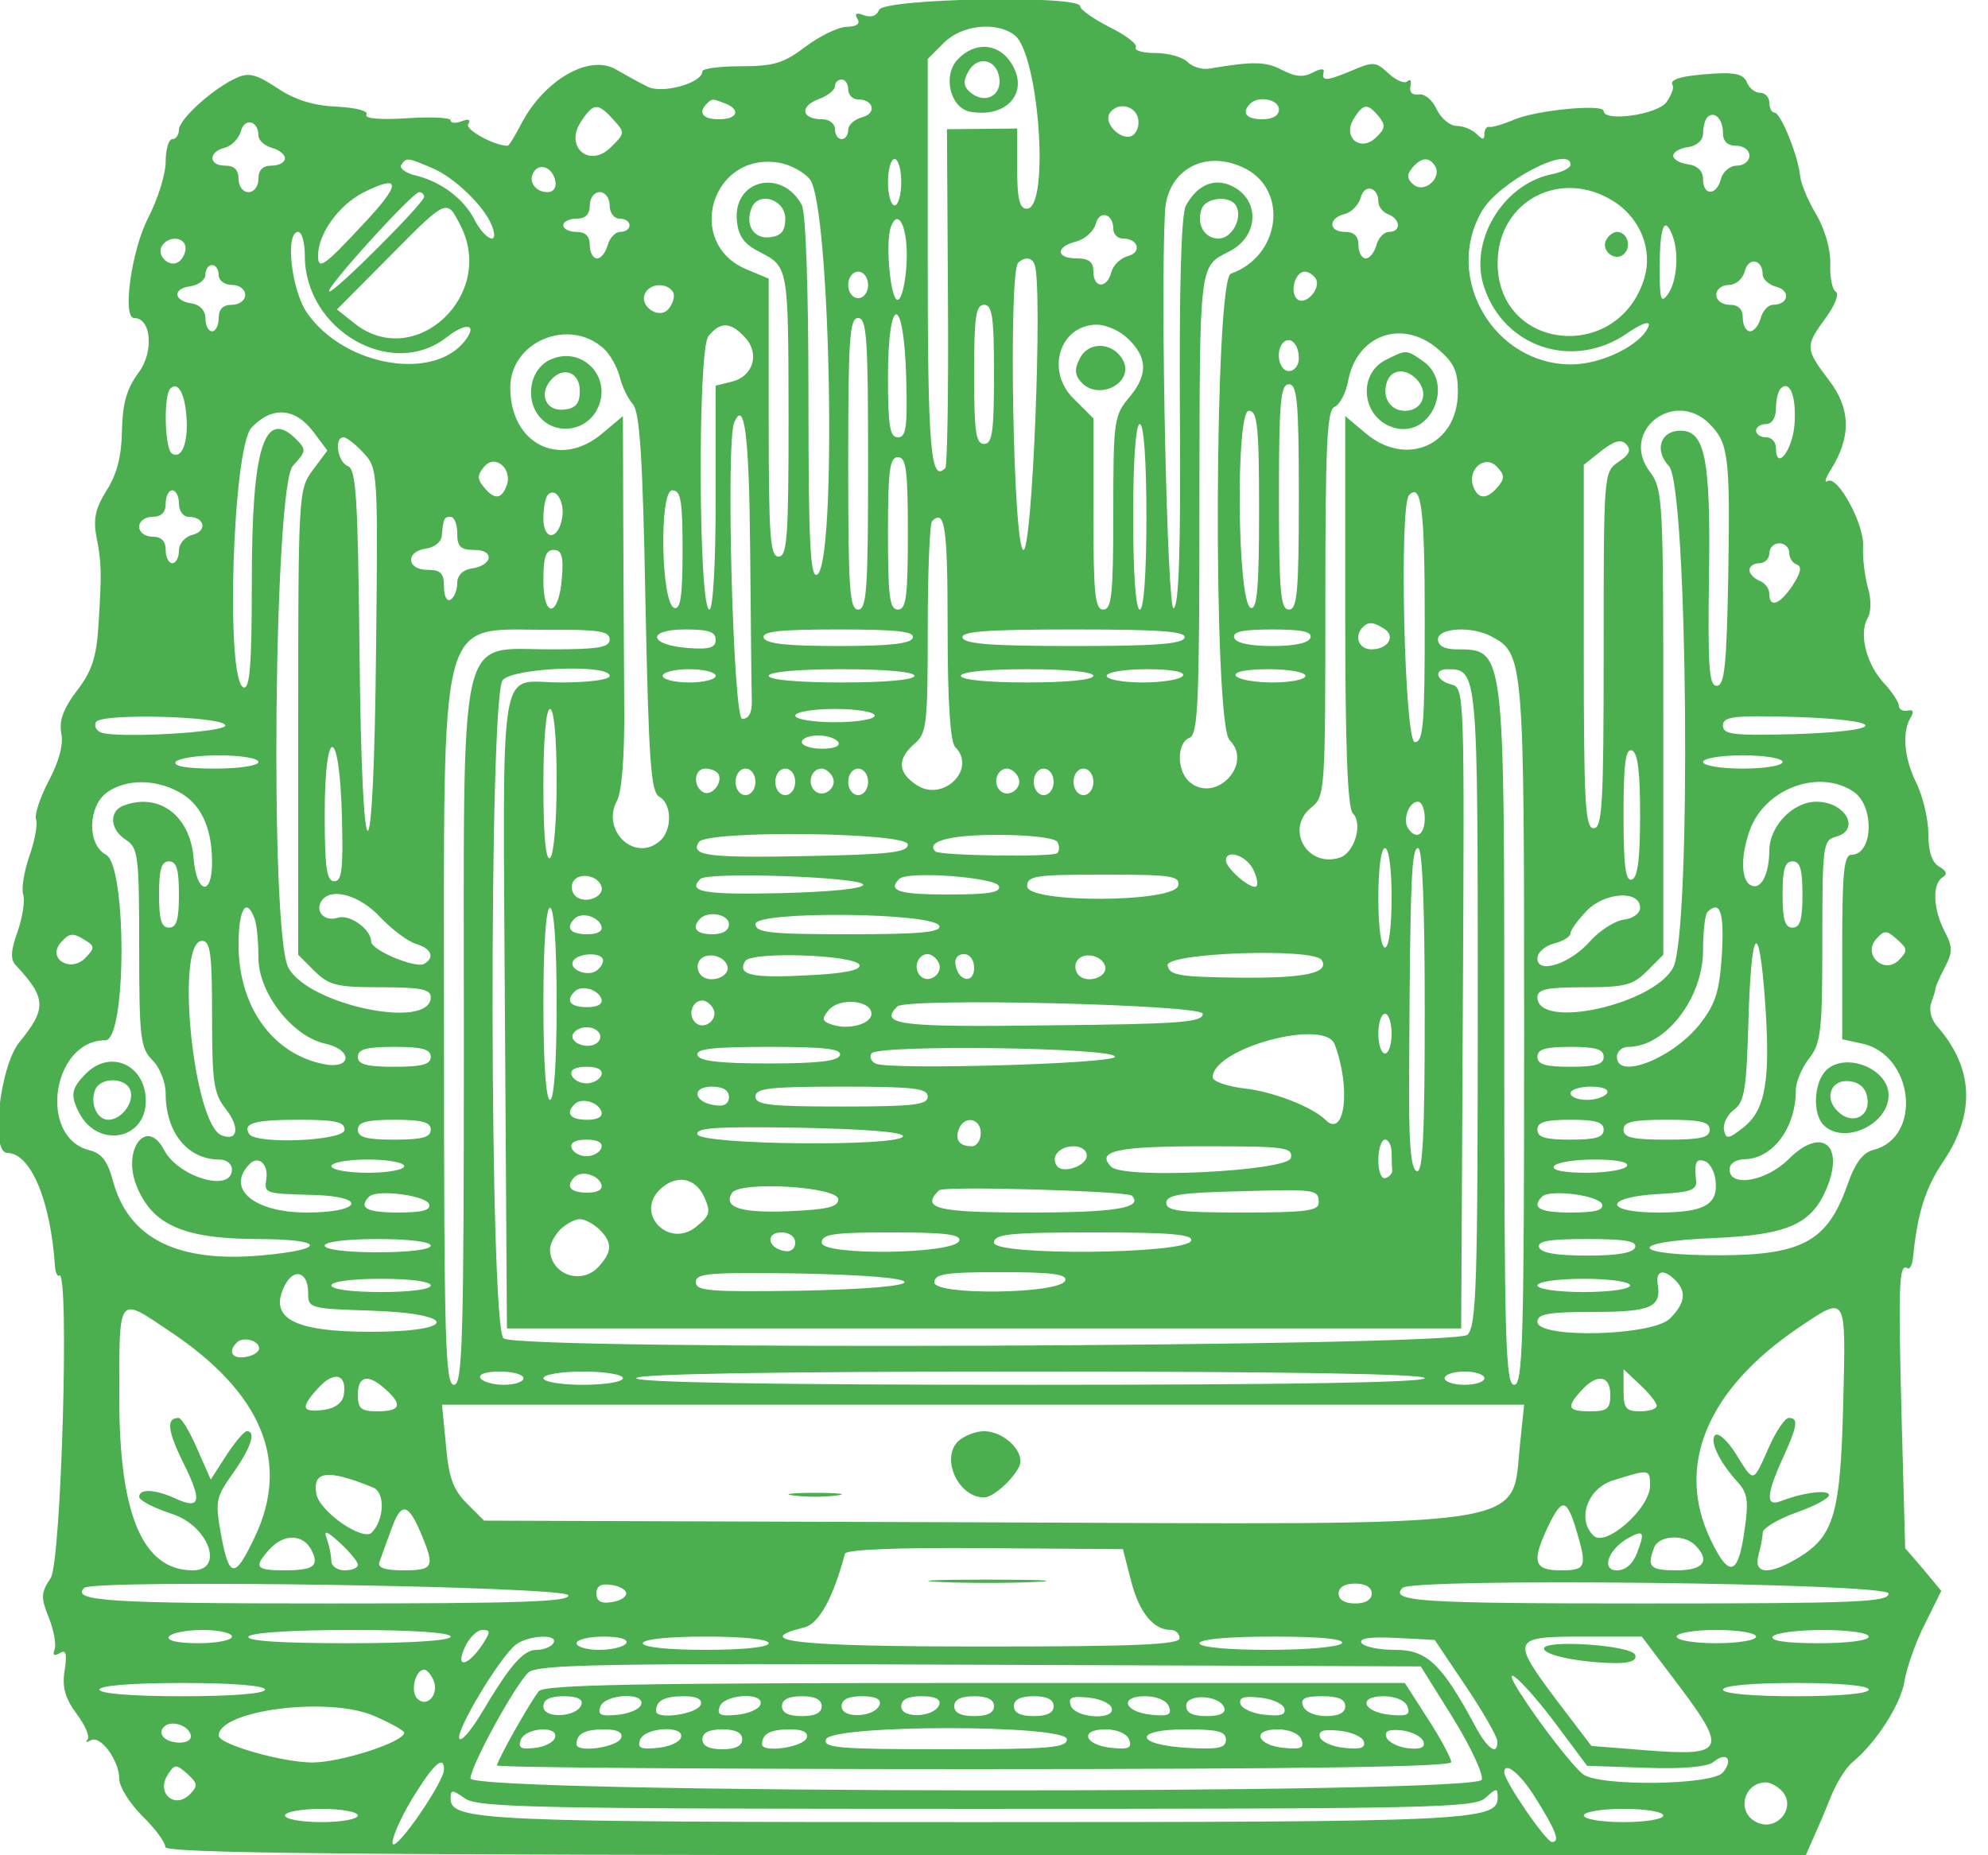  <svg  version="1.0" xmlns="http://www.w3.org/2000/svg"  width="300pt" height="280pt" viewBox="0 0 300 280"  preserveAspectRatio="xMidYMid meet">  <g transform="translate(0,280) scale(0.05,-0.05)" fill="#4caf4f" stroke="none"> <path d="M2653 5570 c-7 -18 -24 -24 -46 -16 -23 9 -29 5 -19 -11 9 -15 -2 -23 -32 -24 -25 0 -81 -27 -125 -60 -66 -50 -96 -59 -195 -59 -64 0 -116 -7 -116 -15 0 -36 -123 -70 -167 -46 -24 12 -67 36 -97 53 -81 44 -216 -36 -284 -168 -18 -35 -36 -64 -40 -64 -40 0 -129 49 -119 65 9 14 1 17 -20 9 -18 -7 -33 -6 -33 3 0 8 -60 11 -133 6 -80 -5 -128 -1 -121 11 7 11 -31 21 -89 24 -70 3 -126 20 -180 56 -63 42 -87 48 -123 31 -70 -31 -174 -125 -174 -157 0 -15 -9 -28 -20 -28 -11 0 -20 -31 -20 -68 0 -38 -24 -114 -53 -170 -50 -97 -79 -302 -42 -302 52 0 60 -103 13 -165 -36 -49 -48 -92 -50 -175 -1 -76 -15 -131 -46 -180 -34 -54 -41 -86 -31 -140 16 -81 16 -107 6 -270 -6 -94 -20 -137 -65 -195 -41 -54 -54 -90 -47 -128 7 -34 -7 -86 -38 -144 -26 -50 -44 -103 -38 -117 5 -14 -4 -63 -20 -109 -16 -46 -25 -99 -19 -117 6 -18 -2 -69 -17 -112 -21 -58 -22 -85 -5 -102 92 -98 93 -131 11 -231 -60 -73 -89 -335 -37 -335 70 0 131 -143 144 -344 2 -18 7 -30 13 -26 31 19 6 -864 -26 -913 -30 -45 -30 -59 -6 -119 15 -37 23 -81 18 -96 -7 -18 -2 -22 15 -12 19 12 23 -1 15 -52 -8 -51 1 -83 36 -131 26 -34 41 -69 33 -78 -8 -8 -3 -9 10 -2 29 17 86 -61 86 -117 0 -23 31 -73 69 -111 39 -38 70 -80 70 -94 1 -19 526 -24 2476 -25 l2475 0 24 55 c14 30 38 87 54 127 16 39 44 83 62 98 73 60 147 176 158 246 7 41 34 119 62 173 l49 99 -54 65 -55 64 -11 402 c-10 394 -8 459 18 443 7 -5 15 11 17 35 13 130 37 208 91 287 98 146 92 283 -20 410 -17 20 -24 49 -16 70 7 20 13 38 12 41 -1 3 11 31 27 62 26 49 26 64 1 112 -35 67 -38 143 -6 163 15 9 12 19 -10 32 -22 12 -33 45 -33 98 0 44 -16 113 -36 154 -38 77 -44 155 -17 199 10 17 7 24 -10 20 -14 -3 -26 4 -26 15 -1 12 -21 42 -45 68 -53 57 -76 148 -50 195 12 20 12 58 1 95 -9 34 -16 89 -14 122 4 68 -77 216 -107 198 -11 -7 -7 8 10 35 61 98 60 182 -5 268 -73 96 -74 104 -11 189 28 39 42 73 30 80 -10 6 -18 44 -16 84 1 43 -16 103 -42 148 -25 41 -47 94 -49 117 -6 61 -59 191 -77 191 -9 0 -16 14 -16 30 0 17 -13 30 -28 30 -15 0 -33 14 -40 32 -9 23 -35 30 -97 26 -99 -6 -138 -17 -127 -35 5 -8 -4 -31 -19 -52 -28 -37 -189 -60 -189 -26 0 22 -202 3 -270 -26 -33 -14 -67 -24 -75 -22 -8 2 -15 -8 -15 -21 0 -19 -5 -19 -24 0 -13 13 -40 24 -60 24 -20 0 -47 23 -60 50 -12 28 -37 48 -54 45 -20 -3 -29 7 -25 25 3 16 0 23 -9 15 -8 -9 -34 2 -57 23 -38 36 -46 37 -111 9 -76 -32 -93 -33 -85 -4 3 11 -11 10 -33 -2 -28 -15 -53 -13 -93 8 -49 26 -88 26 -219 4 -21 -4 -51 5 -66 20 -15 15 -58 27 -97 27 -38 0 -65 8 -59 17 6 9 -30 37 -79 61 -49 25 -89 53 -89 63 0 35 -594 24 -607 -11z m409 -76 c74 -57 107 -524 37 -524 -22 0 -29 29 -29 121 l0 121 -106 -1 -106 -1 3 -506 c2 -279 -2 -512 -8 -517 -44 -45 -53 55 -53 625 l0 610 49 49 c54 54 158 65 213 23z m-502 -164 c0 -16 13 -30 29 -30 48 0 58 -42 13 -54 -23 -6 -42 -23 -42 -38 0 -16 -9 -28 -20 -28 -11 0 -20 14 -20 30 0 17 -17 30 -39 30 -61 0 -69 38 -12 60 28 10 51 28 51 40 0 11 9 20 20 20 11 0 20 -13 20 -30z m-372 -42 c49 -19 38 -48 -18 -48 -49 0 -64 19 -37 47 17 16 16 16 55 1z m1672 -18 c0 -19 -19 -30 -50 -30 -49 0 -64 19 -37 47 25 25 87 13 87 -17z m-2009 -31 c36 -39 35 -42 -7 -83 -64 -65 -141 0 -91 76 38 58 51 59 98 7z m1582 10 c7 -18 2 -42 -10 -54 -29 -29 -95 29 -74 63 20 32 70 27 84 -9z m728 0 c21 -26 20 -37 -7 -63 -47 -47 -104 -1 -68 56 29 46 41 47 75 7z m1039 -50 c0 -26 14 -39 40 -39 22 0 40 -13 40 -30 0 -16 -17 -30 -38 -30 -21 0 -42 -18 -48 -40 -13 -51 -54 -52 -54 -1 0 24 -16 41 -45 45 -25 3 -45 15 -45 26 0 11 20 23 45 26 27 4 45 21 45 42 0 19 6 41 13 48 21 21 47 -5 47 -47z m-4420 -8 c0 -14 18 -31 40 -37 22 -6 40 -20 40 -32 0 -12 -18 -22 -40 -22 -27 0 -40 -13 -40 -40 0 -22 -13 -40 -30 -40 -17 0 -30 18 -30 40 0 27 -13 40 -40 40 -51 0 -52 41 -2 54 21 5 43 28 49 50 11 42 53 32 53 -13z m526 -99 c68 -29 160 -119 180 -177 21 -57 -22 -40 -54 22 -33 64 -101 115 -180 134 -28 7 -47 21 -41 31 15 23 19 23 95 -10z m1138 -33 c63 -76 83 -1174 21 -1194 -20 -7 -25 109 -25 535 0 331 -8 557 -20 581 -60 112 -208 77 -196 -47 4 -46 22 -71 66 -93 90 -47 89 -41 90 -496 0 -365 -4 -425 -30 -425 -26 0 -30 60 -30 420 l0 419 -67 28 c-188 79 -105 355 97 322 33 -5 75 -27 94 -50z m276 -9 c0 -38 -9 -70 -20 -70 -11 0 -20 32 -20 70 0 39 9 70 20 70 11 0 20 -31 20 -70z m1039 41 c131 -68 104 -265 -44 -317 -50 -18 -54 -1358 -4 -1408 72 -72 -41 -192 -120 -127 -40 33 -40 119 -1 134 26 10 30 107 30 704 1 736 -2 717 90 764 83 42 94 142 23 189 -58 38 -117 18 -154 -51 -14 -27 -20 -239 -18 -624 3 -414 -3 -586 -19 -591 -19 -6 -40 931 -26 1196 6 129 124 192 243 131z m572 8 c22 -36 -32 -83 -64 -57 -21 18 -22 30 -5 51 27 32 51 35 69 6z m409 4 c0 -10 -26 -23 -57 -29 -147 -30 -250 -202 -204 -340 60 -183 268 -251 429 -142 44 31 73 41 68 25 -19 -56 -140 -117 -234 -117 -233 0 -386 261 -270 462 51 89 268 202 268 141z m-3064 -50 c4 -19 -6 -33 -23 -33 -38 0 -60 33 -42 61 18 29 58 13 65 -28z m-580 -130 c-120 -129 -136 -139 -136 -94 0 65 62 151 135 189 117 59 117 28 1 -95z m3064 68 c0 -15 14 -32 30 -38 38 -15 39 -53 2 -53 -15 0 -32 -18 -38 -40 -6 -22 -20 -40 -32 -40 -12 0 -22 18 -22 40 0 27 -13 40 -40 40 -51 0 -52 41 -2 54 21 5 43 28 49 50 11 42 53 32 53 -13z m714 -1 c78 -52 114 -145 89 -229 -78 -258 -443 -221 -443 45 0 189 193 289 354 184z m-3594 16 c0 -19 -267 -286 -286 -286 -21 0 250 299 271 300 8 0 15 -6 15 -14z m560 -26 c0 -22 13 -40 30 -40 17 0 30 -9 30 -20 0 -11 -12 -20 -28 -20 -15 0 -32 -18 -38 -40 -6 -22 -20 -40 -32 -40 -12 0 -22 18 -22 40 0 27 -13 40 -40 40 -22 0 -40 9 -40 20 0 11 18 20 40 20 27 0 40 13 40 40 0 22 13 40 30 40 17 0 30 -18 30 -40z m530 -40 c0 -37 -12 -52 -45 -56 -49 -7 -77 36 -57 87 20 53 102 28 102 -31z m1360 40 c22 -36 -11 -100 -52 -100 -44 0 -68 44 -51 90 13 34 84 41 103 10z m-2341 -59 c110 -211 -136 -441 -318 -298 l-54 43 156 157 c177 179 175 178 216 98z m1971 -12 c0 -16 13 -29 29 -29 47 0 58 -42 15 -53 -22 -6 -45 -28 -50 -49 -13 -50 -54 -49 -54 2 0 29 -13 40 -50 40 -64 0 -65 35 -2 51 27 7 53 31 59 53 11 43 53 32 53 -15z m-624 -106 c-3 -57 -15 -106 -26 -108 -22 -6 -39 173 -21 221 24 61 53 -10 47 -113z m2312 85 c20 -52 13 -138 -14 -176 -22 -30 -25 -17 -25 87 1 119 15 152 39 89z m-4128 -60 c0 -225 263 -376 428 -246 52 41 89 42 64 2 -86 -139 -372 -95 -487 74 -46 70 -65 242 -25 242 11 0 20 -32 20 -72z m-360 23 c0 -16 -10 -35 -22 -42 -28 -18 -67 21 -49 49 20 32 71 27 71 -7z m2563 -51 c24 -71 -7 -860 -34 -860 -31 0 -46 836 -16 867 20 19 43 16 50 -7z m2197 -29 c0 -14 19 -31 42 -37 44 -12 35 -54 -11 -54 -14 0 -31 -18 -37 -40 -6 -22 -20 -40 -32 -40 -12 0 -22 18 -22 40 0 27 -13 40 -40 40 -22 0 -40 13 -40 30 0 17 17 30 38 30 21 0 42 18 48 42 12 44 54 35 54 -11z m-4660 -1 c0 -17 18 -30 40 -30 22 0 40 -13 40 -30 0 -17 -18 -30 -40 -30 -27 0 -40 -13 -40 -40 0 -22 -9 -40 -20 -40 -11 0 -20 17 -20 39 0 23 -16 41 -41 45 -56 8 -59 45 -4 52 25 4 45 20 45 35 0 16 9 29 20 29 11 0 20 -13 20 -30z m1960 -30 c0 -22 -13 -40 -30 -40 -17 0 -30 18 -30 40 0 22 13 40 30 40 17 0 30 -18 30 -40z m1351 19 c18 -30 -33 -85 -57 -61 -22 22 -5 82 24 82 11 0 25 -9 33 -21z m-1940 -40 c7 -11 1 -34 -13 -51 -29 -36 -94 11 -69 50 17 28 65 28 82 1z m969 -249 c0 -173 -5 -210 -30 -210 -25 0 -30 37 -30 210 0 173 5 210 30 210 25 0 30 -37 30 -210z m-380 -270 c0 -378 -4 -440 -30 -440 -26 0 -30 62 -30 440 0 378 4 440 30 440 26 0 30 -62 30 -440z m115 260 c4 -149 0 -180 -25 -180 -24 0 -30 33 -30 180 0 255 48 255 55 0z m-486 121 c45 -49 24 -117 -40 -133 l-49 -12 0 -338 c0 -198 -8 -338 -19 -338 -33 0 -36 784 -3 825 36 45 67 44 111 -4z m1147 4 c67 -58 71 -113 15 -181 -49 -58 -51 -69 -51 -352 0 -246 -5 -292 -30 -292 -25 0 -30 45 -30 288 l0 289 -61 61 c-84 84 -40 222 72 222 24 0 63 -16 85 -35z m-1574 -37 c19 -17 40 -55 48 -84 7 -30 25 -67 40 -84 21 -23 30 -164 38 -599 10 -479 16 -572 42 -586 39 -22 39 -103 0 -135 -76 -63 -176 34 -128 123 15 28 23 134 22 281 -1 130 -2 381 -3 558 l-1 322 -62 -52 c-127 -108 -278 -33 -278 138 0 139 177 213 282 118z m2516 0 c50 -42 62 -67 62 -131 0 -160 -155 -229 -278 -125 l-62 52 0 -588 c0 -409 7 -595 23 -611 31 -31 5 -120 -40 -134 -98 -31 -165 87 -86 151 42 34 43 45 43 617 0 481 5 584 28 593 15 6 34 41 41 79 26 138 162 187 269 97z m-418 -29 c0 -22 -13 -39 -30 -39 -30 0 -42 61 -17 86 21 21 47 -5 47 -47z m-3357 -180 c5 -77 -15 -126 -44 -108 -22 13 -26 175 -5 196 23 23 44 -14 49 -88z m3357 -239 c0 -289 -5 -340 -30 -340 -25 0 -30 51 -30 340 0 289 5 340 30 340 25 0 30 -51 30 -340z m1496 219 c-6 -79 -56 -143 -56 -71 0 18 -13 32 -30 32 -16 0 -30 9 -30 20 0 11 14 20 30 20 18 0 30 19 30 47 0 25 6 52 14 60 28 28 48 -24 42 -108z m-4469 -24 l41 -55 -44 -59 c-43 -58 -44 -70 -44 -761 l0 -702 49 -49 c44 -43 67 -49 200 -49 121 0 151 -6 151 -30 0 -101 -372 -23 -430 90 -56 108 -43 1453 14 1514 40 43 41 49 11 79 -97 98 -135 -22 -135 -426 0 -255 -6 -328 -25 -322 -55 19 -33 723 24 784 62 66 132 61 188 -14z m2853 -237 c0 -232 -6 -299 -25 -293 -41 14 -46 595 -6 595 26 0 31 -45 31 -302z m1359 263 c58 -58 63 -97 57 -461 -5 -270 -11 -330 -35 -330 -23 0 -27 56 -23 336 5 348 -12 434 -86 434 -61 0 -80 -59 -35 -107 57 -60 68 -1406 13 -1513 -58 -112 -410 -190 -410 -90 0 24 29 30 141 30 123 0 147 6 190 49 l49 49 0 702 c0 681 -1 703 -42 758 -89 121 75 249 181 143z m-2895 -381 c2 -220 4 -425 5 -455 1 -36 -9 -55 -29 -55 -27 0 -50 835 -24 895 31 72 45 -39 48 -385z m1196 100 c0 -173 -8 -280 -20 -280 -12 0 -20 107 -20 280 0 173 8 280 20 280 12 0 20 -107 20 -280z m-2363 193 c43 -46 44 -54 38 -590 -7 -733 -43 -735 -50 -2 -5 456 -10 542 -35 552 -31 12 -43 87 -13 87 9 0 36 -21 60 -47z m3788 -27 c-45 -31 -45 -33 -45 -568 0 -465 -4 -538 -30 -538 -26 0 -30 74 -30 549 l0 548 53 42 c40 31 60 36 75 20 16 -17 10 -31 -23 -53z m-3356 -72 c-16 -42 -37 -43 -69 -4 -20 24 -20 36 1 61 33 40 87 -6 68 -57z m1211 -144 c0 -191 -5 -230 -30 -230 -25 0 -30 39 -30 230 0 191 5 230 30 230 25 0 30 -39 30 -230z m1781 141 c-33 -39 -59 -39 -74 -1 -20 52 33 99 70 62 24 -25 25 -36 4 -61z m-3981 -51 c0 -22 13 -40 29 -40 48 0 58 -42 13 -54 -24 -6 -42 -27 -42 -48 0 -21 -9 -38 -20 -38 -11 0 -20 18 -20 40 0 27 -13 40 -40 40 -22 0 -40 13 -40 30 0 17 18 30 40 30 27 0 40 13 40 40 0 22 9 40 20 40 11 0 20 -18 20 -40z m1157 -41 c-11 -70 -57 -73 -57 -4 0 32 6 64 14 72 23 23 50 -20 43 -68z m363 -101 c0 -136 -6 -179 -25 -173 -40 13 -46 355 -6 355 26 0 31 -31 31 -182z m2240 -209 c0 -315 -4 -369 -30 -369 -31 0 -48 716 -17 746 37 37 47 -42 47 -377z m-2920 261 c0 -40 10 -50 52 -50 62 0 55 -47 -9 -56 -26 -4 -43 -21 -43 -44 0 -21 -9 -43 -20 -50 -11 -7 -20 10 -20 39 0 41 -10 51 -50 51 -63 0 -67 55 -5 64 25 3 46 20 48 36 5 55 7 60 27 60 11 0 20 -22 20 -50z m1480 -286 c0 -223 8 -344 23 -359 66 -66 -36 -167 -116 -115 -58 38 -60 79 -7 125 37 31 40 59 40 346 0 172 6 318 13 326 39 38 47 -16 47 -323z m2540 228 c0 -16 10 -32 23 -36 16 -6 12 -25 -12 -62 -39 -59 -71 -71 -71 -26 0 15 -13 33 -30 39 -16 7 -30 21 -30 32 0 12 14 21 30 21 17 0 30 14 30 30 0 17 14 30 30 30 17 0 30 -13 30 -28z m-3704 -75 c-9 -120 -56 -127 -56 -9 0 70 7 92 31 92 24 0 30 -19 25 -83z m2482 -155 c35 -23 11 -62 -39 -62 -38 0 -53 39 -26 67 18 17 31 16 65 -5z m-2338 -32 c0 -24 -33 -30 -175 -30 -287 -1 -265 94 -265 -1169 0 -921 -4 -1051 -30 -1051 -26 0 -30 131 -30 1061 0 1301 -22 1217 315 1218 151 1 185 -4 185 -29z m320 -1 c0 -24 -19 -30 -83 -25 -120 9 -127 56 -9 56 70 0 92 -7 92 -31z m595 6 c-6 -18 -69 -25 -225 -25 -156 0 -219 7 -225 25 -6 19 47 25 225 25 178 0 231 -6 225 -25z m820 0 c-6 -19 -91 -25 -335 -25 -244 0 -329 6 -335 25 -6 19 69 25 335 25 266 0 341 -6 335 -25z m380 0 c-5 -16 -47 -25 -115 -25 -68 0 -110 9 -115 25 -6 18 25 25 115 25 90 0 121 -7 115 -25z m546 4 c98 -52 99 -64 99 -1198 0 -930 -4 -1061 -30 -1061 -26 0 -30 130 -30 1051 0 1182 2 1168 -145 1169 -35 0 -55 11 -55 30 0 35 101 41 161 9z m-2661 -119 c0 -12 -63 -20 -150 -20 -189 0 -172 103 -166 -1020 l6 -930 1440 0 1440 0 5 967 c5 954 5 967 -35 977 -46 12 -54 46 -11 46 91 0 91 -5 91 -1020 0 -843 -4 -961 -31 -989 -37 -36 -2851 -48 -2909 -11 -43 27 -45 1935 -3 1987 32 38 323 49 323 13z m320 0 c0 -11 -36 -20 -80 -20 -44 0 -80 9 -80 20 0 11 36 20 80 20 44 0 80 -9 80 -20z m600 0 c0 -12 -87 -20 -220 -20 -133 0 -220 8 -220 20 0 12 87 20 220 20 133 0 220 -8 220 -20z m540 0 c0 -12 -80 -20 -200 -20 -120 0 -200 8 -200 20 0 12 80 20 200 20 120 0 200 -8 200 -20z m270 0 c-7 -11 -61 -20 -121 -20 -60 0 -109 9 -109 20 0 11 54 20 121 20 76 0 117 -8 109 -20z m370 0 c0 -11 -44 -20 -99 -20 -54 0 -104 9 -111 20 -8 12 30 20 99 20 61 0 111 -9 111 -20z m-2260 -319 c0 -124 -9 -224 -20 -231 -13 -8 -20 70 -20 219 0 141 8 231 20 231 12 0 20 -86 20 -219z m960 199 c0 -11 -53 -20 -120 -20 -67 0 -120 9 -120 20 0 11 53 20 120 20 67 0 120 -9 120 -20z m-1960 -30 c0 -21 -327 -39 -375 -21 -15 6 -22 20 -15 32 17 27 390 17 390 -11z m4950 0 c0 -12 -89 -22 -215 -26 -184 -5 -215 -1 -215 26 0 27 31 31 215 26 126 -4 215 -14 215 -26z m-3100 -50 c7 -12 -13 -20 -49 -20 -33 0 -61 9 -61 20 0 11 22 20 49 20 27 0 54 -9 61 -20z m-1498 -226 c4 -158 0 -194 -23 -194 -23 0 -29 40 -29 202 0 275 45 269 52 -8z m3918 6 c0 -132 -7 -189 -25 -195 -19 -6 -25 41 -25 195 0 154 6 201 25 195 18 -6 25 -63 25 -195z m-4170 160 c0 -11 -57 -20 -131 -20 -83 0 -127 7 -119 20 7 11 66 20 131 20 66 0 119 -9 119 -20z m4600 0 c0 -11 -53 -20 -120 -20 -67 0 -120 9 -120 20 0 11 53 20 120 20 67 0 120 -9 120 -20z m-3212 -36 c15 -26 -21 -70 -46 -55 -32 19 -27 71 7 71 16 0 33 -7 39 -16z m112 -24 c0 -22 -13 -40 -30 -40 -17 0 -30 18 -30 40 0 22 13 40 30 40 17 0 30 -18 30 -40z m120 0 c0 -22 -13 -40 -30 -40 -17 0 -30 18 -30 40 0 22 13 40 30 40 17 0 30 -18 30 -40z m111 18 c21 -33 -26 -71 -53 -44 -23 23 -9 66 22 66 10 0 24 -10 31 -22z m109 -18 c0 -22 -13 -40 -30 -40 -17 0 -30 18 -30 40 0 22 13 40 30 40 17 0 30 -18 30 -40z m451 18 c21 -33 -26 -71 -53 -44 -23 23 -9 66 22 66 10 0 24 -10 31 -22z m109 -18 c0 -22 -13 -40 -30 -40 -17 0 -30 18 -30 40 0 22 13 40 30 40 17 0 30 -18 30 -40z m120 0 c0 -22 -13 -40 -30 -40 -17 0 -30 18 -30 40 0 22 13 40 30 40 17 0 30 -18 30 -40z m-2763 -29 c68 -35 103 -107 103 -214 0 -106 -48 -94 -56 15 -11 127 -105 197 -212 156 -44 -17 -40 -73 8 -103 37 -24 40 -47 40 -325 0 -273 4 -304 40 -340 23 -23 40 -67 40 -101 0 -117 66 -199 162 -199 21 0 38 -13 38 -30 0 -71 -161 -24 -205 59 -52 100 -127 2 -83 -108 47 -118 141 -160 363 -161 205 0 216 -31 18 -49 -256 -24 -405 50 -452 224 -16 60 -34 84 -71 93 -156 39 -113 332 48 332 64 0 65 526 2 560 -58 31 -55 147 4 189 56 39 141 40 213 2z m5059 -2 c62 -44 57 -189 -8 -189 -23 0 -28 -54 -28 -278 l0 -279 60 -13 c156 -34 183 -283 34 -321 -32 -8 -56 -40 -80 -110 -59 -165 -135 -207 -379 -208 -276 -1 -293 41 -21 52 222 10 293 41 339 150 55 133 -16 187 -115 88 -67 -67 -178 -86 -178 -31 0 18 19 30 45 31 85 1 155 94 155 208 0 25 18 68 40 96 36 46 40 82 40 355 0 287 2 304 40 314 77 20 31 106 -58 106 -71 0 -142 -74 -142 -148 -1 -75 -27 -122 -58 -103 -28 17 -28 91 -1 165 46 127 211 187 315 115z m-1296 -79 c0 -51 -27 -67 -51 -29 -16 27 4 79 30 79 12 0 21 -22 21 -50z m-1560 -79 c0 -24 -54 -30 -302 -35 -303 -6 -355 1 -329 42 22 37 631 30 631 -7z m451 8 c7 -12 7 -27 0 -34 -12 -13 -355 -8 -368 5 -30 30 43 50 187 50 97 0 173 -9 181 -21z m1009 -169 c0 -87 -8 -150 -20 -150 -12 0 -20 63 -20 150 0 87 8 150 20 150 12 0 20 -63 20 -150z m100 -342 c0 -379 -6 -489 -24 -483 -19 6 -25 90 -23 316 3 570 7 659 27 659 13 0 20 -177 20 -492z m-519 430 c12 -23 17 -47 11 -53 -14 -13 -92 53 -92 78 0 34 59 16 81 -25z m-3241 -78 c0 -76 -7 -100 -30 -100 -23 0 -30 24 -30 100 0 76 7 100 30 100 23 0 30 -24 30 -100z m4900 0 c0 -76 -7 -100 -30 -100 -23 0 -30 24 -30 100 0 76 7 100 30 100 23 0 30 -24 30 -100z m-3625 25 c11 -33 -52 -56 -79 -29 -11 11 -14 31 -6 43 17 29 74 19 85 -14z m790 5 c3 -12 -93 -22 -250 -26 -233 -5 -281 4 -241 43 22 22 485 6 491 -17z m410 -5 c6 -19 -33 -25 -153 -25 -150 0 -184 11 -148 47 25 25 292 5 301 -22z m541 2 c-10 -52 -456 -54 -456 -2 0 31 24 35 231 35 205 0 231 -4 225 -33z m-2409 -95 c35 -37 83 -73 108 -81 47 -14 58 -40 26 -60 -25 -16 -161 41 -161 67 0 37 -64 83 -100 72 -40 -13 -70 18 -50 50 27 43 115 19 177 -48z m3803 28 c0 -17 -22 -33 -50 -36 -27 -4 -72 -33 -100 -64 -60 -69 -160 -102 -160 -53 0 18 23 38 50 45 28 7 50 21 50 31 0 10 23 41 50 69 56 56 160 61 160 8z m-4182 -32 c7 -17 12 -71 12 -120 0 -105 103 -237 201 -258 85 -19 81 -79 -4 -62 -155 31 -257 174 -257 360 0 108 23 146 48 80z m912 -258 c0 -180 -8 -290 -20 -290 -12 0 -20 110 -20 290 0 180 8 290 20 290 12 0 20 -110 20 -290z m3517 153 c-7 -113 -18 -151 -65 -212 -80 -104 -252 -173 -252 -101 0 17 16 30 35 30 112 1 225 147 225 292 0 56 6 107 13 115 38 37 51 1 44 -124z m-3382 82 c5 -16 -11 -25 -43 -25 -51 0 -66 19 -38 47 21 21 71 7 81 -22z m385 5 c0 -19 -19 -30 -50 -30 -49 0 -64 19 -37 47 25 25 87 13 87 -17z m635 -5 c6 -19 -57 -25 -273 -25 -240 0 -282 5 -282 31 0 40 541 35 555 -6z m2896 -103 c-45 -45 -111 17 -68 64 24 27 31 27 63 -2 32 -28 32 -34 5 -62z m-5471 58 c26 -16 26 -23 -4 -53 -44 -43 -113 -1 -74 46 27 32 38 33 78 7z m380 -227 c0 -200 5 -234 41 -280 44 -56 37 -99 -12 -80 -86 33 -141 587 -59 587 25 0 30 -39 30 -227z m4687 45 c17 -238 2 -328 -65 -381 -46 -36 -53 -37 -59 -7 -3 18 10 45 30 60 32 23 38 62 44 268 8 286 32 315 50 60z m-3507 123 c0 -10 -9 -24 -21 -32 -29 -18 -84 6 -69 31 16 25 90 26 90 1z m375 -16 c11 -33 -52 -56 -79 -29 -11 11 -14 31 -6 43 17 29 74 19 85 -14z m399 2 c5 -15 -46 -26 -158 -31 -167 -9 -212 1 -187 43 19 30 335 19 345 -12z m237 11 c21 -33 -26 -71 -53 -44 -23 23 -9 66 22 66 10 0 24 -10 31 -22z m109 -20 c0 -48 -47 -42 -56 9 -4 19 6 33 25 33 18 0 31 -17 31 -42z m395 7 c11 -33 -52 -56 -79 -29 -11 11 -14 31 -6 43 17 29 74 19 85 -14z m654 17 c24 -39 -50 -55 -249 -53 -181 2 -211 7 -216 37 -8 38 441 54 465 16z m-2174 -117 c5 -16 -11 -25 -43 -25 -51 0 -66 19 -38 47 21 21 71 7 81 -22z m336 -27 c21 -33 -26 -71 -53 -44 -23 23 -9 66 22 66 10 0 24 -10 31 -22z m479 -18 c0 -32 -73 -51 -124 -31 -25 9 -26 17 -5 42 32 39 129 30 129 -11z m1000 0 c0 -26 -67 -31 -465 -35 -455 -6 -512 2 -457 57 28 27 922 6 922 -22z m570 -60 c0 -33 -9 -60 -20 -60 -11 0 -20 27 -20 60 0 33 9 60 20 60 11 0 20 -27 20 -60z m-2391 1 c6 -10 2 -24 -10 -31 -29 -19 -84 5 -69 30 16 25 64 26 79 1z m2219 -33 c50 -131 31 -287 -28 -228 -38 38 -155 84 -240 94 -55 6 -100 22 -100 34 0 88 338 179 368 100z m-2728 -38 c0 -23 -26 -30 -110 -30 -84 0 -110 7 -110 30 0 23 26 30 110 30 84 0 110 -7 110 -30z m1235 5 c-6 -18 -67 -25 -215 -25 -148 0 -209 7 -215 25 -6 19 45 25 215 25 170 0 221 -6 215 -25z m830 -5 c-5 -21 -671 -40 -721 -21 -14 6 -21 20 -14 31 17 28 742 18 735 -10z m1475 0 c0 -23 -24 -30 -100 -30 -76 0 -100 7 -100 30 0 23 24 30 100 30 76 0 100 -7 100 -30z m-3025 -55 c-5 -14 -25 -25 -45 -25 -20 0 -40 11 -45 25 -5 16 11 25 45 25 34 0 50 -9 45 -25z m385 -66 c0 -21 -15 -30 -43 -25 -64 9 -71 56 -9 56 34 0 52 -11 52 -31z m600 1 c0 -25 -42 -30 -260 -30 -218 0 -260 5 -260 30 0 25 42 30 260 30 218 0 260 -5 260 -30z m2050 10 c-7 -11 -34 -20 -61 -20 -27 0 -49 9 -49 20 0 11 28 20 61 20 36 0 56 -8 49 -20z m-3035 -55 c5 -16 -11 -25 -43 -25 -51 0 -66 19 -38 47 21 21 71 7 81 -22z m-775 -55 c0 -34 -268 -45 -288 -13 -20 33 15 43 151 43 108 0 137 -6 137 -30z m260 0 c0 -23 -26 -30 -110 -30 -84 0 -110 7 -110 30 0 23 26 30 110 30 84 0 110 -7 110 -30z m1660 -10 c0 -22 -12 -40 -27 -40 -37 0 -52 19 -39 52 16 42 66 33 66 -12z m1880 10 c0 -23 -24 -30 -100 -30 -76 0 -100 7 -100 30 0 23 24 30 100 30 76 0 100 -7 100 -30z m320 0 c0 -24 -28 -30 -130 -30 -102 0 -130 6 -130 30 0 24 28 30 130 30 102 0 130 -6 130 -30z m-2435 -20 c-8 -32 -610 -26 -620 6 -7 20 58 24 308 20 199 -4 315 -13 312 -26z m-910 -35 c-5 -14 -25 -25 -45 -25 -20 0 -40 11 -45 25 -5 16 11 25 45 25 34 0 50 -9 45 -25z m2385 -15 c0 -22 1 -47 2 -54 0 -8 -9 -18 -20 -22 -13 -4 -22 19 -22 54 0 34 9 62 20 62 11 0 20 -18 20 -40z m-920 -8 c0 -32 -75 -57 -91 -30 -18 28 9 58 52 58 22 0 39 -12 39 -28z m616 -7 c-7 -40 -504 -65 -542 -27 -48 48 17 62 279 62 246 0 269 -3 263 -35z m-3092 -62 c-7 -46 -7 -46 144 -50 163 -5 143 -53 -22 -53 -161 0 -246 73 -172 147 26 26 56 -1 50 -44z m416 37 c0 -11 -49 -20 -110 -20 -60 0 -110 9 -110 20 0 11 50 20 110 20 61 0 110 -9 110 -20z m3690 0 c-7 -11 -62 -20 -122 -20 -69 0 -106 8 -98 20 7 11 62 20 122 20 69 0 106 -8 98 -20z m267 -38 c11 -77 -30 -102 -171 -102 -168 0 -167 47 2 56 93 5 114 12 111 40 -6 56 0 68 26 59 14 -4 28 -28 32 -53z m-3362 -17 c5 -16 -11 -25 -43 -25 -51 0 -66 19 -38 47 21 21 71 7 81 -22z m310 -37 c21 -47 18 -57 -24 -91 -81 -66 -184 37 -111 111 49 48 107 39 135 -20z m405 -8 c0 -23 -32 -31 -148 -36 -146 -6 -200 11 -173 55 23 37 321 19 321 -19z m886 11 c36 -37 -49 -51 -307 -51 -283 0 -331 12 -275 67 13 14 567 -2 582 -16z m564 -22 c0 -24 -43 -29 -230 -29 -189 0 -230 5 -230 29 0 24 42 31 215 35 239 7 245 6 245 -35z m-2685 -4 c6 -18 -21 -25 -93 -25 -96 0 -121 14 -88 48 23 23 172 4 181 -23z m3540 0 c6 -18 -21 -25 -93 -25 -96 0 -121 14 -88 48 23 23 172 4 181 -23z m-3026 -76 c40 -40 39 -67 -2 -112 -52 -58 -147 -24 -147 53 0 15 14 41 31 59 18 17 44 31 59 31 15 0 41 -14 59 -31z m591 -40 c0 -19 -14 -29 -33 -25 -51 9 -57 56 -9 56 25 0 42 -13 42 -31z m495 6 c-13 -41 -415 -46 -415 -6 0 26 35 31 212 31 160 0 209 -6 203 -25z m700 0 c-14 -41 -595 -46 -595 -6 0 26 45 31 302 31 232 0 299 -6 293 -25z m-2295 -15 c0 -12 -67 -20 -160 -20 -93 0 -160 8 -160 20 0 12 67 20 160 20 93 0 160 -8 160 -20z m3635 -5 c-6 -17 -54 -25 -145 -25 -92 0 -139 8 -145 25 -6 19 31 25 145 25 114 0 151 -6 145 -25z m-4005 -137 c0 -47 4 -48 185 -54 268 -8 271 -64 4 -64 -236 0 -311 42 -258 143 28 51 69 37 69 -25z m1800 32 c0 -12 -122 -22 -315 -26 -274 -4 -315 -1 -315 26 0 27 41 30 315 26 193 -4 315 -14 315 -26z m485 5 c-13 -41 -395 -46 -395 -6 0 26 34 31 202 31 152 0 199 -6 193 -25z m1841 1 c35 -35 30 -70 -16 -116 -53 -53 -400 -61 -400 -10 0 24 32 30 169 30 174 0 206 14 194 85 -6 40 18 46 53 11z m-3756 -16 c0 -12 -63 -20 -150 -20 -87 0 -150 8 -150 20 0 12 63 20 150 20 87 0 150 -8 150 -20z m3620 0 c0 -11 -60 -20 -140 -20 -80 0 -140 9 -140 20 0 11 60 20 140 20 80 0 140 -9 140 -20z m-4407 -139 c276 -184 363 -391 258 -616 -62 -132 -79 -132 -104 3 -18 101 -16 112 36 185 54 76 71 127 42 127 -8 0 -36 -33 -62 -73 l-47 -73 -41 93 c-22 51 -47 93 -56 93 -38 0 -34 -38 15 -137 57 -115 51 -141 -25 -106 -61 28 -109 30 -109 5 0 -11 45 -34 100 -52 110 -36 158 -170 62 -170 -151 0 -222 167 -222 519 0 317 -6 309 153 202z m5050 -216 c-8 -331 -27 -400 -132 -465 -90 -55 -139 -53 -124 5 7 25 13 56 13 69 0 13 45 40 100 60 55 19 100 43 100 53 0 18 -78 8 -145 -18 -46 -18 -45 18 5 128 45 99 49 123 19 123 -12 0 -39 -40 -61 -90 -48 -108 -44 -107 -98 -20 -24 39 -52 65 -62 59 -21 -13 9 -80 65 -141 32 -35 35 -58 22 -148 -19 -136 -46 -144 -101 -30 -109 224 -13 455 265 643 146 98 142 103 134 -228z m-4781 165 c0 -11 -19 -23 -41 -26 -40 -7 -54 16 -27 43 19 20 68 7 68 -17z m255 -143 c-5 -23 -28 -39 -62 -43 -66 -8 -69 8 -11 70 47 50 85 36 73 -27z m543 53 c0 -11 -26 -20 -59 -20 -32 0 -64 9 -71 20 -7 12 16 20 59 20 39 0 71 -9 71 -20z m300 0 c0 -11 -53 -20 -120 -20 -67 0 -120 9 -120 20 0 11 53 20 120 20 67 0 120 -9 120 -20z m2420 0 c0 -13 -410 -20 -1190 -20 -780 0 -1190 7 -1190 20 0 13 410 20 1190 20 780 0 1190 -7 1190 -20z m180 0 c0 -11 -27 -20 -60 -20 -33 0 -60 9 -60 20 0 11 27 20 60 20 33 0 60 -9 60 -20z m520 -83 c0 -10 -22 -17 -50 -17 -43 0 -50 9 -50 63 l0 64 50 -47 c28 -26 50 -54 50 -63z m-3837 50 c53 -47 46 -67 -23 -67 -51 0 -60 8 -60 50 0 58 31 64 83 17z m3697 -17 c0 -42 -9 -50 -60 -50 -69 0 -74 12 -27 63 47 52 87 46 87 -13z m-272 -145 c-29 -263 81 -247 -1650 -240 l-1477 5 -52 52 c-41 41 -55 78 -63 175 l-12 123 1633 0 1633 0 -12 -115z m-3462 -135 c37 -15 34 -97 -4 -136 -27 -27 -157 63 -167 116 -13 71 34 76 171 20z m3854 5 c-1 -69 -135 -187 -171 -150 -51 50 -17 144 61 167 109 34 110 34 110 -17z m-3708 -147 c41 -98 36 -108 -54 -108 -57 0 -79 8 -73 25 5 14 21 58 36 99 30 84 51 80 91 -16z m3485 15 c34 -114 30 -123 -47 -123 -81 0 -88 26 -38 132 42 87 56 86 85 -9z m-3677 -106 c0 -10 -18 -17 -40 -17 -22 0 -40 13 -40 28 0 16 -6 45 -13 65 -11 30 -3 28 40 -11 29 -27 53 -56 53 -65z m3861 36 c-13 -34 -35 -53 -61 -53 -49 0 -26 64 35 98 46 25 50 18 26 -45z m-4002 10 c26 -50 9 -63 -82 -63 -86 0 -92 10 -44 63 43 48 100 47 126 0z m4177 13 c47 -47 26 -76 -56 -76 -80 0 -90 10 -68 68 14 38 90 42 124 8z m-1702 -109 c24 -94 67 -147 120 -147 14 0 26 -11 26 -25 0 -19 -131 -25 -590 -25 -564 0 -710 16 -542 58 44 11 87 90 122 222 3 13 158 19 422 17 l417 -3 25 -97z m-1699 -42 c7 -20 -147 -25 -722 -25 -664 0 -779 7 -739 47 26 27 1452 5 1461 -22z m175 5 c0 -11 -20 -23 -45 -26 -31 -5 -45 3 -45 26 0 23 14 31 45 26 25 -3 45 -15 45 -26z m2250 0 c0 -19 -19 -30 -50 -30 -31 0 -50 11 -50 30 0 19 19 30 50 30 31 0 50 -11 50 -30z m1560 0 c0 -26 -96 -30 -740 -30 -676 0 -767 6 -727 47 32 31 1467 15 1467 -17z m-5000 -130 c0 -11 -46 -20 -101 -20 -63 0 -97 8 -89 20 7 11 52 20 101 20 49 0 89 -9 89 -20z m660 0 c0 -12 -117 -20 -311 -20 -203 0 -307 7 -299 20 7 12 134 20 311 20 186 0 299 -8 299 -20z m96 -24 c-45 -67 -83 -73 -53 -8 13 29 37 52 53 52 25 0 25 -5 0 -44z m3844 24 c0 -11 -53 -20 -120 -20 -67 0 -120 9 -120 20 0 11 53 20 120 20 67 0 120 -9 120 -20z m340 0 c0 -12 -64 -20 -151 -20 -96 0 -147 7 -139 20 7 11 75 20 151 20 79 0 139 -9 139 -20z m-3970 -20 c-7 -11 -29 -20 -50 -20 -41 0 -80 -45 -168 -193 -32 -53 -62 -87 -66 -74 -9 26 122 244 170 282 38 30 132 34 114 5z m220 0 c-7 -11 -43 -20 -81 -20 -38 0 -69 9 -69 20 0 11 37 20 81 20 49 0 76 -8 69 -20z m430 0 c0 -12 -77 -20 -190 -20 -113 0 -190 8 -190 20 0 12 77 20 190 20 113 0 190 -8 190 -20z m1730 0 c-7 -11 -104 -20 -221 -20 -126 0 -209 8 -209 20 0 12 87 20 221 20 143 0 217 -7 209 -20z m374 -130 c52 -77 94 -151 95 -165 2 -47 -30 -25 -69 49 -99 184 -144 226 -239 226 -49 0 -94 9 -102 21 -8 14 26 19 104 15 l117 -6 94 -140z m646 -2 c144 -192 135 -210 -104 -191 l-163 13 -102 134 c-142 189 -139 196 77 196 l177 0 115 -152z m-684 -95 c53 -86 92 -170 86 -185 -17 -45 -3052 -42 -3052 4 0 36 130 275 174 319 25 25 210 29 1362 24 l1332 -5 98 -157z m-3077 114 c16 -43 -21 -83 -50 -54 -21 21 -6 87 21 87 9 0 21 -15 29 -33z m3384 -127 l97 -130 177 -6 c115 -4 187 3 205 18 39 32 60 7 28 -32 -32 -39 -376 -43 -423 -5 -33 27 -130 152 -188 243 -68 106 4 44 104 -88z m-3893 100 c0 -12 -97 -20 -250 -20 -153 0 -250 8 -250 20 0 12 97 20 250 20 153 0 250 -8 250 -20z m4840 0 c0 -12 -87 -20 -220 -20 -133 0 -220 8 -220 20 0 12 87 20 220 20 133 0 220 -8 220 -20z m-4512 -79 c51 -22 92 -45 92 -51 0 -28 -192 -90 -277 -90 -91 0 -283 55 -283 81 0 77 331 119 468 60z m-553 -56 c5 -15 -9 -25 -32 -25 -44 0 -70 26 -48 48 20 20 71 6 80 -23z m-3 -182 c-45 -44 -100 4 -67 58 22 35 26 35 60 5 32 -29 33 -37 7 -63z m768 76 c0 -38 -146 -250 -155 -224 -4 13 22 74 58 134 64 105 97 136 97 90z m3291 -81 c65 -103 79 -138 53 -138 -18 0 -144 184 -144 210 0 35 47 -2 91 -72z m745 18 c50 -50 -14 -129 -77 -95 -59 31 -36 119 31 119 12 0 33 -11 46 -24z m-2428 -56 c1367 0 1502 3 1535 33 34 31 37 31 37 0 0 -69 -90 -73 -1580 -73 -1481 0 -1580 4 -1580 71 0 28 4 28 44 0 40 -27 220 -31 1544 -31z m-1868 -20 c0 -11 -49 -20 -110 -20 -60 0 -110 9 -110 20 0 11 50 20 110 20 61 0 110 -9 110 -20z m3940 0 c0 -11 -53 -20 -120 -20 -67 0 -120 9 -120 20 0 11 53 20 120 20 67 0 120 -9 120 -20z"/> <path d="M2889 5419 c-44 -48 -21 -144 38 -156 113 -21 182 60 124 148 -39 60 -111 64 -162 8z m127 -54 c8 -54 -43 -80 -86 -45 -22 18 -24 34 -8 63 27 51 86 39 94 -18z"/> <path d="M4849 4878 c-21 -33 26 -71 53 -44 23 23 9 66 -22 66 -10 0 -24 -10 -31 -22z"/> <path d="M3260 4520 c-17 -32 -17 -50 1 -71 53 -64 169 -2 126 68 -32 51 -101 52 -127 3z"/> <path d="M1658 4513 c-64 -32 -75 -131 -20 -181 50 -45 131 -30 163 30 52 97 -45 199 -143 151z m92 -93 c0 -37 -12 -52 -45 -56 -55 -8 -80 43 -44 87 37 45 89 27 89 -31z"/> <path d="M4185 4515 c-92 -44 -74 -182 26 -207 110 -28 178 135 85 201 -51 36 -51 36 -111 6z m95 -65 c33 -40 11 -90 -40 -90 -45 0 -71 43 -53 90 15 38 61 39 93 0z"/> <path d="M260 2360 c-45 -45 -49 -66 -20 -121 57 -106 200 -79 200 38 0 108 -106 157 -180 83z m133 -50 c14 -36 -26 -90 -66 -90 -34 0 -56 49 -40 90 15 39 91 39 106 0z"/> <path d="M5511 2369 c-37 -38 -41 -131 -7 -165 61 -61 196 2 196 90 0 81 -131 132 -189 75z m125 -84 c9 -57 -48 -82 -90 -39 -43 42 -18 99 39 90 29 -4 47 -22 51 -51z"/> <path d="M2891 1249 c-52 -53 2 -169 79 -169 33 0 110 77 110 109 0 43 -58 91 -110 91 -26 0 -61 -14 -79 -31z"/> <path d="M2395 1086 c36 -5 94 -5 130 0 36 4 7 8 -65 8 -71 0 -101 -4 -65 -8z"/> <path d="M2835 825 c80 -4 210 -4 290 0 80 4 15 7 -145 7 -159 0 -225 -3 -145 -7z"/> <path d="M4660 624 c0 -21 114 -43 217 -44 44 0 64 8 58 25 -10 29 -275 47 -275 19z"/> <path d="M1626 495 c-29 -37 -126 -210 -126 -224 0 -6 648 -11 1440 -11 991 0 1440 7 1440 21 0 11 -31 70 -70 130 l-70 109 -1297 0 c-1015 0 -1302 -5 -1317 -25z m129 -40 c-13 -39 -115 -44 -115 -6 0 21 19 31 62 31 40 0 58 -9 53 -25z m180 0 c-4 -14 -37 -28 -71 -31 -51 -5 -61 0 -52 25 15 38 136 44 123 6z m180 0 c-9 -29 -135 -47 -135 -20 0 32 25 45 85 45 38 0 55 -9 50 -25z m180 0 c-4 -14 -37 -28 -71 -31 -51 -5 -61 0 -52 25 15 38 136 44 123 6z m185 -5 c0 -20 -20 -30 -60 -30 -40 0 -60 10 -60 30 0 20 20 30 60 30 40 0 60 -10 60 -30z m175 5 c-13 -39 -115 -44 -115 -6 0 21 19 31 62 31 40 0 58 -9 53 -25z m180 0 c-13 -39 -115 -44 -115 -6 0 21 19 31 62 31 40 0 58 -9 53 -25z m165 -5 c0 -20 -20 -30 -60 -30 -40 0 -60 10 -60 30 0 20 20 30 60 30 40 0 60 -10 60 -30z m180 0 c0 -20 -20 -30 -60 -30 -40 0 -60 10 -60 30 0 20 20 30 60 30 40 0 60 -10 60 -30z m175 -5 c13 -38 -108 -32 -123 6 -9 25 1 30 52 25 34 -3 67 -17 71 -31z m173 4 c9 -25 -1 -30 -52 -25 -83 8 -100 56 -20 56 36 0 65 -13 72 -31z m167 -4 c5 -16 -13 -25 -53 -25 -43 0 -62 10 -62 31 0 38 102 33 115 -6z m181 -1 c6 -20 -10 -25 -57 -20 -36 3 -70 18 -75 32 -6 20 10 25 57 20 36 -3 70 -18 75 -32z m184 6 c0 -20 -20 -30 -58 -30 -33 0 -63 13 -69 30 -9 23 4 30 58 30 48 0 69 -9 69 -30z m188 -1 c9 -25 -1 -30 -52 -25 -83 8 -100 56 -20 56 36 0 65 -13 72 -31z m-2573 -94 c-4 -14 -32 -28 -61 -31 -42 -5 -51 0 -42 25 15 37 115 43 103 6z m200 0 c-9 -29 -135 -47 -135 -20 0 32 25 45 85 45 38 0 55 -9 50 -25z m180 0 c-4 -14 -37 -28 -71 -31 -51 -5 -61 0 -52 25 15 38 136 44 123 6z m185 -5 c0 -20 -20 -30 -60 -30 -40 0 -60 10 -60 30 0 20 20 30 60 30 40 0 60 -10 60 -30z m195 5 c-9 -29 -135 -47 -135 -20 0 32 25 45 85 45 38 0 55 -9 50 -25z m785 -5 c0 -26 -54 -30 -369 -30 -320 0 -368 4 -358 30 17 45 727 45 727 0z m188 -1 c9 -25 -1 -30 -52 -25 -83 8 -100 56 -20 56 36 0 65 -13 72 -31z m292 0 c0 -25 -22 -30 -113 -25 -163 9 -170 56 -9 56 97 0 122 -6 122 -31z m228 0 c9 -25 -1 -30 -52 -25 -83 8 -100 56 -20 56 36 0 65 -13 72 -31z m188 -5 c6 -20 -10 -25 -57 -20 -36 3 -70 18 -75 32 -6 20 10 25 57 20 36 -3 70 -18 75 -32z m180 -1 c6 -18 -8 -24 -47 -20 -31 4 -60 19 -65 34 -6 18 8 24 47 20 31 -4 60 -19 65 -34z"/> </g> </svg> 